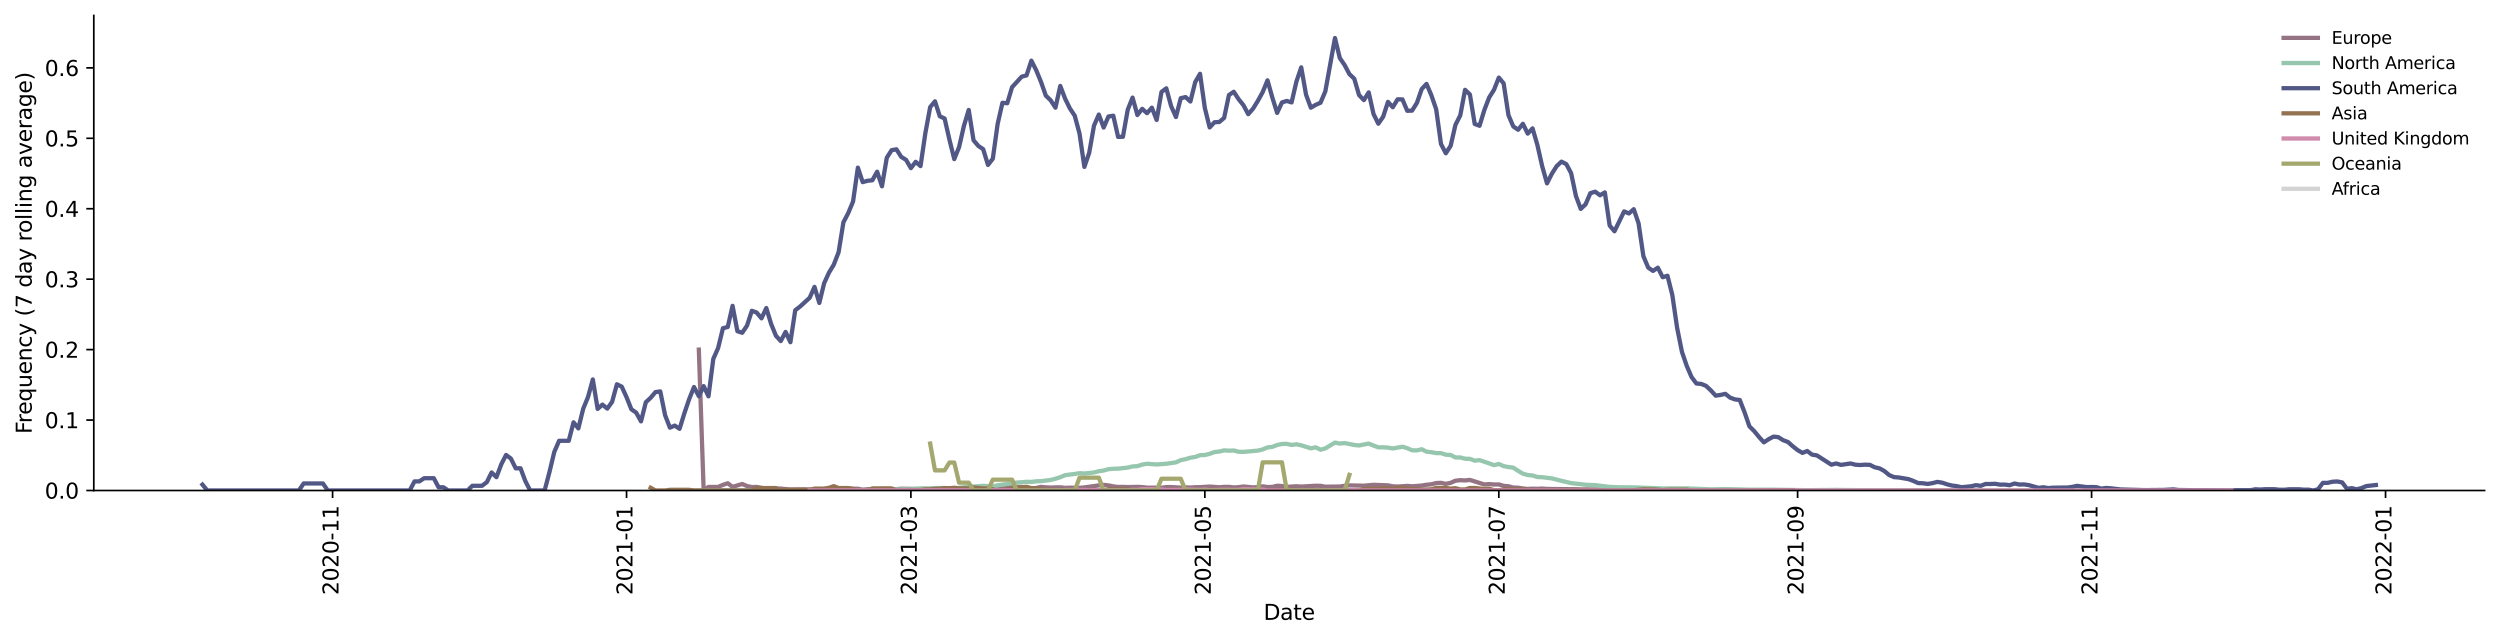<?xml version="1.0" encoding="utf-8" standalone="no"?>
<!DOCTYPE svg PUBLIC "-//W3C//DTD SVG 1.1//EN"
  "http://www.w3.org/Graphics/SVG/1.1/DTD/svg11.dtd">
<svg xmlns:xlink="http://www.w3.org/1999/xlink" width="1166.981pt" height="298.621pt" viewBox="0 0 1166.981 298.621" xmlns="http://www.w3.org/2000/svg" version="1.1">
 <defs>
  <style type="text/css">*{stroke-linejoin: round; stroke-linecap: butt}</style>
 </defs>
 <g id="figure_1">
  <g id="patch_1">
   <path d="M 0 298.621 
L 1166.981 298.621 
L 1166.981 0 
L 0 0 
z
" style="fill: #ffffff"/>
  </g>
  <g id="axes_1">
   <g id="patch_2">
    <path d="M 43.781 228.96 
L 1159.781 228.96 
L 1159.781 7.2 
L 43.781 7.2 
z
" style="fill: #ffffff"/>
   </g>
   <g id="matplotlib.axis_1">
    <g id="xtick_1">
     <g id="line2d_1">
      <defs>
       <path id="m4f63125d8c" d="M 0 0 
L 0 3.5 
" style="stroke: #000000; stroke-width: 0.8"/>
      </defs>
      <g>
       <use xlink:href="#m4f63125d8c" x="155.246" y="228.96" style="stroke: #000000; stroke-width: 0.8"/>
      </g>
     </g>
     <g id="text_1">
      <!-- 2020-11 -->
      <g transform="translate(158.006 277.743)rotate(-90)scale(0.1 -0.1)">
       <defs>
        <path id="DejaVuSans-32" d="M 1228 531 
L 3431 531 
L 3431 0 
L 469 0 
L 469 531 
Q 828 903 1448 1529 
Q 2069 2156 2228 2338 
Q 2531 2678 2651 2914 
Q 2772 3150 2772 3378 
Q 2772 3750 2511 3984 
Q 2250 4219 1831 4219 
Q 1534 4219 1204 4116 
Q 875 4013 500 3803 
L 500 4441 
Q 881 4594 1212 4672 
Q 1544 4750 1819 4750 
Q 2544 4750 2975 4387 
Q 3406 4025 3406 3419 
Q 3406 3131 3298 2873 
Q 3191 2616 2906 2266 
Q 2828 2175 2409 1742 
Q 1991 1309 1228 531 
z
" transform="scale(0.016)"/>
        <path id="DejaVuSans-30" d="M 2034 4250 
Q 1547 4250 1301 3770 
Q 1056 3291 1056 2328 
Q 1056 1369 1301 889 
Q 1547 409 2034 409 
Q 2525 409 2770 889 
Q 3016 1369 3016 2328 
Q 3016 3291 2770 3770 
Q 2525 4250 2034 4250 
z
M 2034 4750 
Q 2819 4750 3233 4129 
Q 3647 3509 3647 2328 
Q 3647 1150 3233 529 
Q 2819 -91 2034 -91 
Q 1250 -91 836 529 
Q 422 1150 422 2328 
Q 422 3509 836 4129 
Q 1250 4750 2034 4750 
z
" transform="scale(0.016)"/>
        <path id="DejaVuSans-2d" d="M 313 2009 
L 1997 2009 
L 1997 1497 
L 313 1497 
L 313 2009 
z
" transform="scale(0.016)"/>
        <path id="DejaVuSans-31" d="M 794 531 
L 1825 531 
L 1825 4091 
L 703 3866 
L 703 4441 
L 1819 4666 
L 2450 4666 
L 2450 531 
L 3481 531 
L 3481 0 
L 794 0 
L 794 531 
z
" transform="scale(0.016)"/>
       </defs>
       <use xlink:href="#DejaVuSans-32"/>
       <use xlink:href="#DejaVuSans-30" x="63.623"/>
       <use xlink:href="#DejaVuSans-32" x="127.246"/>
       <use xlink:href="#DejaVuSans-30" x="190.869"/>
       <use xlink:href="#DejaVuSans-2d" x="254.492"/>
       <use xlink:href="#DejaVuSans-31" x="290.576"/>
       <use xlink:href="#DejaVuSans-31" x="354.199"/>
      </g>
     </g>
    </g>
    <g id="xtick_2">
     <g id="line2d_2">
      <g>
       <use xlink:href="#m4f63125d8c" x="292.469" y="228.96" style="stroke: #000000; stroke-width: 0.8"/>
      </g>
     </g>
     <g id="text_2">
      <!-- 2021-01 -->
      <g transform="translate(295.228 277.743)rotate(-90)scale(0.1 -0.1)">
       <use xlink:href="#DejaVuSans-32"/>
       <use xlink:href="#DejaVuSans-30" x="63.623"/>
       <use xlink:href="#DejaVuSans-32" x="127.246"/>
       <use xlink:href="#DejaVuSans-31" x="190.869"/>
       <use xlink:href="#DejaVuSans-2d" x="254.492"/>
       <use xlink:href="#DejaVuSans-30" x="290.576"/>
       <use xlink:href="#DejaVuSans-31" x="354.199"/>
      </g>
     </g>
    </g>
    <g id="xtick_3">
     <g id="line2d_3">
      <g>
       <use xlink:href="#m4f63125d8c" x="425.192" y="228.96" style="stroke: #000000; stroke-width: 0.8"/>
      </g>
     </g>
     <g id="text_3">
      <!-- 2021-03 -->
      <g transform="translate(427.951 277.743)rotate(-90)scale(0.1 -0.1)">
       <defs>
        <path id="DejaVuSans-33" d="M 2597 2516 
Q 3050 2419 3304 2112 
Q 3559 1806 3559 1356 
Q 3559 666 3084 287 
Q 2609 -91 1734 -91 
Q 1441 -91 1130 -33 
Q 819 25 488 141 
L 488 750 
Q 750 597 1062 519 
Q 1375 441 1716 441 
Q 2309 441 2620 675 
Q 2931 909 2931 1356 
Q 2931 1769 2642 2001 
Q 2353 2234 1838 2234 
L 1294 2234 
L 1294 2753 
L 1863 2753 
Q 2328 2753 2575 2939 
Q 2822 3125 2822 3475 
Q 2822 3834 2567 4026 
Q 2313 4219 1838 4219 
Q 1578 4219 1281 4162 
Q 984 4106 628 3988 
L 628 4550 
Q 988 4650 1302 4700 
Q 1616 4750 1894 4750 
Q 2613 4750 3031 4423 
Q 3450 4097 3450 3541 
Q 3450 3153 3228 2886 
Q 3006 2619 2597 2516 
z
" transform="scale(0.016)"/>
       </defs>
       <use xlink:href="#DejaVuSans-32"/>
       <use xlink:href="#DejaVuSans-30" x="63.623"/>
       <use xlink:href="#DejaVuSans-32" x="127.246"/>
       <use xlink:href="#DejaVuSans-31" x="190.869"/>
       <use xlink:href="#DejaVuSans-2d" x="254.492"/>
       <use xlink:href="#DejaVuSans-30" x="290.576"/>
       <use xlink:href="#DejaVuSans-33" x="354.199"/>
      </g>
     </g>
    </g>
    <g id="xtick_4">
     <g id="line2d_4">
      <g>
       <use xlink:href="#m4f63125d8c" x="562.414" y="228.96" style="stroke: #000000; stroke-width: 0.8"/>
      </g>
     </g>
     <g id="text_4">
      <!-- 2021-05 -->
      <g transform="translate(565.174 277.743)rotate(-90)scale(0.1 -0.1)">
       <defs>
        <path id="DejaVuSans-35" d="M 691 4666 
L 3169 4666 
L 3169 4134 
L 1269 4134 
L 1269 2991 
Q 1406 3038 1543 3061 
Q 1681 3084 1819 3084 
Q 2600 3084 3056 2656 
Q 3513 2228 3513 1497 
Q 3513 744 3044 326 
Q 2575 -91 1722 -91 
Q 1428 -91 1123 -41 
Q 819 9 494 109 
L 494 744 
Q 775 591 1075 516 
Q 1375 441 1709 441 
Q 2250 441 2565 725 
Q 2881 1009 2881 1497 
Q 2881 1984 2565 2268 
Q 2250 2553 1709 2553 
Q 1456 2553 1204 2497 
Q 953 2441 691 2322 
L 691 4666 
z
" transform="scale(0.016)"/>
       </defs>
       <use xlink:href="#DejaVuSans-32"/>
       <use xlink:href="#DejaVuSans-30" x="63.623"/>
       <use xlink:href="#DejaVuSans-32" x="127.246"/>
       <use xlink:href="#DejaVuSans-31" x="190.869"/>
       <use xlink:href="#DejaVuSans-2d" x="254.492"/>
       <use xlink:href="#DejaVuSans-30" x="290.576"/>
       <use xlink:href="#DejaVuSans-35" x="354.199"/>
      </g>
     </g>
    </g>
    <g id="xtick_5">
     <g id="line2d_5">
      <g>
       <use xlink:href="#m4f63125d8c" x="699.637" y="228.96" style="stroke: #000000; stroke-width: 0.8"/>
      </g>
     </g>
     <g id="text_5">
      <!-- 2021-07 -->
      <g transform="translate(702.396 277.743)rotate(-90)scale(0.1 -0.1)">
       <defs>
        <path id="DejaVuSans-37" d="M 525 4666 
L 3525 4666 
L 3525 4397 
L 1831 0 
L 1172 0 
L 2766 4134 
L 525 4134 
L 525 4666 
z
" transform="scale(0.016)"/>
       </defs>
       <use xlink:href="#DejaVuSans-32"/>
       <use xlink:href="#DejaVuSans-30" x="63.623"/>
       <use xlink:href="#DejaVuSans-32" x="127.246"/>
       <use xlink:href="#DejaVuSans-31" x="190.869"/>
       <use xlink:href="#DejaVuSans-2d" x="254.492"/>
       <use xlink:href="#DejaVuSans-30" x="290.576"/>
       <use xlink:href="#DejaVuSans-37" x="354.199"/>
      </g>
     </g>
    </g>
    <g id="xtick_6">
     <g id="line2d_6">
      <g>
       <use xlink:href="#m4f63125d8c" x="839.108" y="228.96" style="stroke: #000000; stroke-width: 0.8"/>
      </g>
     </g>
     <g id="text_6">
      <!-- 2021-09 -->
      <g transform="translate(841.868 277.743)rotate(-90)scale(0.1 -0.1)">
       <defs>
        <path id="DejaVuSans-39" d="M 703 97 
L 703 672 
Q 941 559 1184 500 
Q 1428 441 1663 441 
Q 2288 441 2617 861 
Q 2947 1281 2994 2138 
Q 2813 1869 2534 1725 
Q 2256 1581 1919 1581 
Q 1219 1581 811 2004 
Q 403 2428 403 3163 
Q 403 3881 828 4315 
Q 1253 4750 1959 4750 
Q 2769 4750 3195 4129 
Q 3622 3509 3622 2328 
Q 3622 1225 3098 567 
Q 2575 -91 1691 -91 
Q 1453 -91 1209 -44 
Q 966 3 703 97 
z
M 1959 2075 
Q 2384 2075 2632 2365 
Q 2881 2656 2881 3163 
Q 2881 3666 2632 3958 
Q 2384 4250 1959 4250 
Q 1534 4250 1286 3958 
Q 1038 3666 1038 3163 
Q 1038 2656 1286 2365 
Q 1534 2075 1959 2075 
z
" transform="scale(0.016)"/>
       </defs>
       <use xlink:href="#DejaVuSans-32"/>
       <use xlink:href="#DejaVuSans-30" x="63.623"/>
       <use xlink:href="#DejaVuSans-32" x="127.246"/>
       <use xlink:href="#DejaVuSans-31" x="190.869"/>
       <use xlink:href="#DejaVuSans-2d" x="254.492"/>
       <use xlink:href="#DejaVuSans-30" x="290.576"/>
       <use xlink:href="#DejaVuSans-39" x="354.199"/>
      </g>
     </g>
    </g>
    <g id="xtick_7">
     <g id="line2d_7">
      <g>
       <use xlink:href="#m4f63125d8c" x="976.331" y="228.96" style="stroke: #000000; stroke-width: 0.8"/>
      </g>
     </g>
     <g id="text_7">
      <!-- 2021-11 -->
      <g transform="translate(979.09 277.743)rotate(-90)scale(0.1 -0.1)">
       <use xlink:href="#DejaVuSans-32"/>
       <use xlink:href="#DejaVuSans-30" x="63.623"/>
       <use xlink:href="#DejaVuSans-32" x="127.246"/>
       <use xlink:href="#DejaVuSans-31" x="190.869"/>
       <use xlink:href="#DejaVuSans-2d" x="254.492"/>
       <use xlink:href="#DejaVuSans-31" x="290.576"/>
       <use xlink:href="#DejaVuSans-31" x="354.199"/>
      </g>
     </g>
    </g>
    <g id="xtick_8">
     <g id="line2d_8">
      <g>
       <use xlink:href="#m4f63125d8c" x="1113.553" y="228.96" style="stroke: #000000; stroke-width: 0.8"/>
      </g>
     </g>
     <g id="text_8">
      <!-- 2022-01 -->
      <g transform="translate(1116.312 277.743)rotate(-90)scale(0.1 -0.1)">
       <use xlink:href="#DejaVuSans-32"/>
       <use xlink:href="#DejaVuSans-30" x="63.623"/>
       <use xlink:href="#DejaVuSans-32" x="127.246"/>
       <use xlink:href="#DejaVuSans-32" x="190.869"/>
       <use xlink:href="#DejaVuSans-2d" x="254.492"/>
       <use xlink:href="#DejaVuSans-30" x="290.576"/>
       <use xlink:href="#DejaVuSans-31" x="354.199"/>
      </g>
     </g>
    </g>
    <g id="text_9">
     <!-- Date -->
     <g transform="translate(589.83 289.341)scale(0.1 -0.1)">
      <defs>
       <path id="DejaVuSans-44" d="M 1259 4147 
L 1259 519 
L 2022 519 
Q 2988 519 3436 956 
Q 3884 1394 3884 2338 
Q 3884 3275 3436 3711 
Q 2988 4147 2022 4147 
L 1259 4147 
z
M 628 4666 
L 1925 4666 
Q 3281 4666 3915 4102 
Q 4550 3538 4550 2338 
Q 4550 1131 3912 565 
Q 3275 0 1925 0 
L 628 0 
L 628 4666 
z
" transform="scale(0.016)"/>
       <path id="DejaVuSans-61" d="M 2194 1759 
Q 1497 1759 1228 1600 
Q 959 1441 959 1056 
Q 959 750 1161 570 
Q 1363 391 1709 391 
Q 2188 391 2477 730 
Q 2766 1069 2766 1631 
L 2766 1759 
L 2194 1759 
z
M 3341 1997 
L 3341 0 
L 2766 0 
L 2766 531 
Q 2569 213 2275 61 
Q 1981 -91 1556 -91 
Q 1019 -91 701 211 
Q 384 513 384 1019 
Q 384 1609 779 1909 
Q 1175 2209 1959 2209 
L 2766 2209 
L 2766 2266 
Q 2766 2663 2505 2880 
Q 2244 3097 1772 3097 
Q 1472 3097 1187 3025 
Q 903 2953 641 2809 
L 641 3341 
Q 956 3463 1253 3523 
Q 1550 3584 1831 3584 
Q 2591 3584 2966 3190 
Q 3341 2797 3341 1997 
z
" transform="scale(0.016)"/>
       <path id="DejaVuSans-74" d="M 1172 4494 
L 1172 3500 
L 2356 3500 
L 2356 3053 
L 1172 3053 
L 1172 1153 
Q 1172 725 1289 603 
Q 1406 481 1766 481 
L 2356 481 
L 2356 0 
L 1766 0 
Q 1100 0 847 248 
Q 594 497 594 1153 
L 594 3053 
L 172 3053 
L 172 3500 
L 594 3500 
L 594 4494 
L 1172 4494 
z
" transform="scale(0.016)"/>
       <path id="DejaVuSans-65" d="M 3597 1894 
L 3597 1613 
L 953 1613 
Q 991 1019 1311 708 
Q 1631 397 2203 397 
Q 2534 397 2845 478 
Q 3156 559 3463 722 
L 3463 178 
Q 3153 47 2828 -22 
Q 2503 -91 2169 -91 
Q 1331 -91 842 396 
Q 353 884 353 1716 
Q 353 2575 817 3079 
Q 1281 3584 2069 3584 
Q 2775 3584 3186 3129 
Q 3597 2675 3597 1894 
z
M 3022 2063 
Q 3016 2534 2758 2815 
Q 2500 3097 2075 3097 
Q 1594 3097 1305 2825 
Q 1016 2553 972 2059 
L 3022 2063 
z
" transform="scale(0.016)"/>
      </defs>
      <use xlink:href="#DejaVuSans-44"/>
      <use xlink:href="#DejaVuSans-61" x="77.002"/>
      <use xlink:href="#DejaVuSans-74" x="138.281"/>
      <use xlink:href="#DejaVuSans-65" x="177.49"/>
     </g>
    </g>
   </g>
   <g id="matplotlib.axis_2">
    <g id="ytick_1">
     <g id="line2d_9">
      <defs>
       <path id="md64bfadf62" d="M 0 0 
L -3.5 0 
" style="stroke: #000000; stroke-width: 0.8"/>
      </defs>
      <g>
       <use xlink:href="#md64bfadf62" x="43.781" y="228.96" style="stroke: #000000; stroke-width: 0.8"/>
      </g>
     </g>
     <g id="text_10">
      <!-- 0.0 -->
      <g transform="translate(20.878 232.759)scale(0.1 -0.1)">
       <defs>
        <path id="DejaVuSans-2e" d="M 684 794 
L 1344 794 
L 1344 0 
L 684 0 
L 684 794 
z
" transform="scale(0.016)"/>
       </defs>
       <use xlink:href="#DejaVuSans-30"/>
       <use xlink:href="#DejaVuSans-2e" x="63.623"/>
       <use xlink:href="#DejaVuSans-30" x="95.41"/>
      </g>
     </g>
    </g>
    <g id="ytick_2">
     <g id="line2d_10">
      <g>
       <use xlink:href="#md64bfadf62" x="43.781" y="196.079" style="stroke: #000000; stroke-width: 0.8"/>
      </g>
     </g>
     <g id="text_11">
      <!-- 0.1 -->
      <g transform="translate(20.878 199.878)scale(0.1 -0.1)">
       <use xlink:href="#DejaVuSans-30"/>
       <use xlink:href="#DejaVuSans-2e" x="63.623"/>
       <use xlink:href="#DejaVuSans-31" x="95.41"/>
      </g>
     </g>
    </g>
    <g id="ytick_3">
     <g id="line2d_11">
      <g>
       <use xlink:href="#md64bfadf62" x="43.781" y="163.198" style="stroke: #000000; stroke-width: 0.8"/>
      </g>
     </g>
     <g id="text_12">
      <!-- 0.2 -->
      <g transform="translate(20.878 166.997)scale(0.1 -0.1)">
       <use xlink:href="#DejaVuSans-30"/>
       <use xlink:href="#DejaVuSans-2e" x="63.623"/>
       <use xlink:href="#DejaVuSans-32" x="95.41"/>
      </g>
     </g>
    </g>
    <g id="ytick_4">
     <g id="line2d_12">
      <g>
       <use xlink:href="#md64bfadf62" x="43.781" y="130.317" style="stroke: #000000; stroke-width: 0.8"/>
      </g>
     </g>
     <g id="text_13">
      <!-- 0.3 -->
      <g transform="translate(20.878 134.116)scale(0.1 -0.1)">
       <use xlink:href="#DejaVuSans-30"/>
       <use xlink:href="#DejaVuSans-2e" x="63.623"/>
       <use xlink:href="#DejaVuSans-33" x="95.41"/>
      </g>
     </g>
    </g>
    <g id="ytick_5">
     <g id="line2d_13">
      <g>
       <use xlink:href="#md64bfadf62" x="43.781" y="97.436" style="stroke: #000000; stroke-width: 0.8"/>
      </g>
     </g>
     <g id="text_14">
      <!-- 0.4 -->
      <g transform="translate(20.878 101.235)scale(0.1 -0.1)">
       <defs>
        <path id="DejaVuSans-34" d="M 2419 4116 
L 825 1625 
L 2419 1625 
L 2419 4116 
z
M 2253 4666 
L 3047 4666 
L 3047 1625 
L 3713 1625 
L 3713 1100 
L 3047 1100 
L 3047 0 
L 2419 0 
L 2419 1100 
L 313 1100 
L 313 1709 
L 2253 4666 
z
" transform="scale(0.016)"/>
       </defs>
       <use xlink:href="#DejaVuSans-30"/>
       <use xlink:href="#DejaVuSans-2e" x="63.623"/>
       <use xlink:href="#DejaVuSans-34" x="95.41"/>
      </g>
     </g>
    </g>
    <g id="ytick_6">
     <g id="line2d_14">
      <g>
       <use xlink:href="#md64bfadf62" x="43.781" y="64.555" style="stroke: #000000; stroke-width: 0.8"/>
      </g>
     </g>
     <g id="text_15">
      <!-- 0.5 -->
      <g transform="translate(20.878 68.354)scale(0.1 -0.1)">
       <use xlink:href="#DejaVuSans-30"/>
       <use xlink:href="#DejaVuSans-2e" x="63.623"/>
       <use xlink:href="#DejaVuSans-35" x="95.41"/>
      </g>
     </g>
    </g>
    <g id="ytick_7">
     <g id="line2d_15">
      <g>
       <use xlink:href="#md64bfadf62" x="43.781" y="31.674" style="stroke: #000000; stroke-width: 0.8"/>
      </g>
     </g>
     <g id="text_16">
      <!-- 0.6 -->
      <g transform="translate(20.878 35.473)scale(0.1 -0.1)">
       <defs>
        <path id="DejaVuSans-36" d="M 2113 2584 
Q 1688 2584 1439 2293 
Q 1191 2003 1191 1497 
Q 1191 994 1439 701 
Q 1688 409 2113 409 
Q 2538 409 2786 701 
Q 3034 994 3034 1497 
Q 3034 2003 2786 2293 
Q 2538 2584 2113 2584 
z
M 3366 4563 
L 3366 3988 
Q 3128 4100 2886 4159 
Q 2644 4219 2406 4219 
Q 1781 4219 1451 3797 
Q 1122 3375 1075 2522 
Q 1259 2794 1537 2939 
Q 1816 3084 2150 3084 
Q 2853 3084 3261 2657 
Q 3669 2231 3669 1497 
Q 3669 778 3244 343 
Q 2819 -91 2113 -91 
Q 1303 -91 875 529 
Q 447 1150 447 2328 
Q 447 3434 972 4092 
Q 1497 4750 2381 4750 
Q 2619 4750 2861 4703 
Q 3103 4656 3366 4563 
z
" transform="scale(0.016)"/>
       </defs>
       <use xlink:href="#DejaVuSans-30"/>
       <use xlink:href="#DejaVuSans-2e" x="63.623"/>
       <use xlink:href="#DejaVuSans-36" x="95.41"/>
      </g>
     </g>
    </g>
    <g id="text_17">
     <!-- Frequency (7 day rolling average) -->
     <g transform="translate(14.798 202.529)rotate(-90)scale(0.1 -0.1)">
      <defs>
       <path id="DejaVuSans-46" d="M 628 4666 
L 3309 4666 
L 3309 4134 
L 1259 4134 
L 1259 2759 
L 3109 2759 
L 3109 2228 
L 1259 2228 
L 1259 0 
L 628 0 
L 628 4666 
z
" transform="scale(0.016)"/>
       <path id="DejaVuSans-72" d="M 2631 2963 
Q 2534 3019 2420 3045 
Q 2306 3072 2169 3072 
Q 1681 3072 1420 2755 
Q 1159 2438 1159 1844 
L 1159 0 
L 581 0 
L 581 3500 
L 1159 3500 
L 1159 2956 
Q 1341 3275 1631 3429 
Q 1922 3584 2338 3584 
Q 2397 3584 2469 3576 
Q 2541 3569 2628 3553 
L 2631 2963 
z
" transform="scale(0.016)"/>
       <path id="DejaVuSans-71" d="M 947 1747 
Q 947 1113 1208 752 
Q 1469 391 1925 391 
Q 2381 391 2643 752 
Q 2906 1113 2906 1747 
Q 2906 2381 2643 2742 
Q 2381 3103 1925 3103 
Q 1469 3103 1208 2742 
Q 947 2381 947 1747 
z
M 2906 525 
Q 2725 213 2448 61 
Q 2172 -91 1784 -91 
Q 1150 -91 751 415 
Q 353 922 353 1747 
Q 353 2572 751 3078 
Q 1150 3584 1784 3584 
Q 2172 3584 2448 3432 
Q 2725 3281 2906 2969 
L 2906 3500 
L 3481 3500 
L 3481 -1331 
L 2906 -1331 
L 2906 525 
z
" transform="scale(0.016)"/>
       <path id="DejaVuSans-75" d="M 544 1381 
L 544 3500 
L 1119 3500 
L 1119 1403 
Q 1119 906 1312 657 
Q 1506 409 1894 409 
Q 2359 409 2629 706 
Q 2900 1003 2900 1516 
L 2900 3500 
L 3475 3500 
L 3475 0 
L 2900 0 
L 2900 538 
Q 2691 219 2414 64 
Q 2138 -91 1772 -91 
Q 1169 -91 856 284 
Q 544 659 544 1381 
z
M 1991 3584 
L 1991 3584 
z
" transform="scale(0.016)"/>
       <path id="DejaVuSans-6e" d="M 3513 2113 
L 3513 0 
L 2938 0 
L 2938 2094 
Q 2938 2591 2744 2837 
Q 2550 3084 2163 3084 
Q 1697 3084 1428 2787 
Q 1159 2491 1159 1978 
L 1159 0 
L 581 0 
L 581 3500 
L 1159 3500 
L 1159 2956 
Q 1366 3272 1645 3428 
Q 1925 3584 2291 3584 
Q 2894 3584 3203 3211 
Q 3513 2838 3513 2113 
z
" transform="scale(0.016)"/>
       <path id="DejaVuSans-63" d="M 3122 3366 
L 3122 2828 
Q 2878 2963 2633 3030 
Q 2388 3097 2138 3097 
Q 1578 3097 1268 2742 
Q 959 2388 959 1747 
Q 959 1106 1268 751 
Q 1578 397 2138 397 
Q 2388 397 2633 464 
Q 2878 531 3122 666 
L 3122 134 
Q 2881 22 2623 -34 
Q 2366 -91 2075 -91 
Q 1284 -91 818 406 
Q 353 903 353 1747 
Q 353 2603 823 3093 
Q 1294 3584 2113 3584 
Q 2378 3584 2631 3529 
Q 2884 3475 3122 3366 
z
" transform="scale(0.016)"/>
       <path id="DejaVuSans-79" d="M 2059 -325 
Q 1816 -950 1584 -1140 
Q 1353 -1331 966 -1331 
L 506 -1331 
L 506 -850 
L 844 -850 
Q 1081 -850 1212 -737 
Q 1344 -625 1503 -206 
L 1606 56 
L 191 3500 
L 800 3500 
L 1894 763 
L 2988 3500 
L 3597 3500 
L 2059 -325 
z
" transform="scale(0.016)"/>
       <path id="DejaVuSans-20" transform="scale(0.016)"/>
       <path id="DejaVuSans-28" d="M 1984 4856 
Q 1566 4138 1362 3434 
Q 1159 2731 1159 2009 
Q 1159 1288 1364 580 
Q 1569 -128 1984 -844 
L 1484 -844 
Q 1016 -109 783 600 
Q 550 1309 550 2009 
Q 550 2706 781 3412 
Q 1013 4119 1484 4856 
L 1984 4856 
z
" transform="scale(0.016)"/>
       <path id="DejaVuSans-64" d="M 2906 2969 
L 2906 4863 
L 3481 4863 
L 3481 0 
L 2906 0 
L 2906 525 
Q 2725 213 2448 61 
Q 2172 -91 1784 -91 
Q 1150 -91 751 415 
Q 353 922 353 1747 
Q 353 2572 751 3078 
Q 1150 3584 1784 3584 
Q 2172 3584 2448 3432 
Q 2725 3281 2906 2969 
z
M 947 1747 
Q 947 1113 1208 752 
Q 1469 391 1925 391 
Q 2381 391 2643 752 
Q 2906 1113 2906 1747 
Q 2906 2381 2643 2742 
Q 2381 3103 1925 3103 
Q 1469 3103 1208 2742 
Q 947 2381 947 1747 
z
" transform="scale(0.016)"/>
       <path id="DejaVuSans-6f" d="M 1959 3097 
Q 1497 3097 1228 2736 
Q 959 2375 959 1747 
Q 959 1119 1226 758 
Q 1494 397 1959 397 
Q 2419 397 2687 759 
Q 2956 1122 2956 1747 
Q 2956 2369 2687 2733 
Q 2419 3097 1959 3097 
z
M 1959 3584 
Q 2709 3584 3137 3096 
Q 3566 2609 3566 1747 
Q 3566 888 3137 398 
Q 2709 -91 1959 -91 
Q 1206 -91 779 398 
Q 353 888 353 1747 
Q 353 2609 779 3096 
Q 1206 3584 1959 3584 
z
" transform="scale(0.016)"/>
       <path id="DejaVuSans-6c" d="M 603 4863 
L 1178 4863 
L 1178 0 
L 603 0 
L 603 4863 
z
" transform="scale(0.016)"/>
       <path id="DejaVuSans-69" d="M 603 3500 
L 1178 3500 
L 1178 0 
L 603 0 
L 603 3500 
z
M 603 4863 
L 1178 4863 
L 1178 4134 
L 603 4134 
L 603 4863 
z
" transform="scale(0.016)"/>
       <path id="DejaVuSans-67" d="M 2906 1791 
Q 2906 2416 2648 2759 
Q 2391 3103 1925 3103 
Q 1463 3103 1205 2759 
Q 947 2416 947 1791 
Q 947 1169 1205 825 
Q 1463 481 1925 481 
Q 2391 481 2648 825 
Q 2906 1169 2906 1791 
z
M 3481 434 
Q 3481 -459 3084 -895 
Q 2688 -1331 1869 -1331 
Q 1566 -1331 1297 -1286 
Q 1028 -1241 775 -1147 
L 775 -588 
Q 1028 -725 1275 -790 
Q 1522 -856 1778 -856 
Q 2344 -856 2625 -561 
Q 2906 -266 2906 331 
L 2906 616 
Q 2728 306 2450 153 
Q 2172 0 1784 0 
Q 1141 0 747 490 
Q 353 981 353 1791 
Q 353 2603 747 3093 
Q 1141 3584 1784 3584 
Q 2172 3584 2450 3431 
Q 2728 3278 2906 2969 
L 2906 3500 
L 3481 3500 
L 3481 434 
z
" transform="scale(0.016)"/>
       <path id="DejaVuSans-76" d="M 191 3500 
L 800 3500 
L 1894 563 
L 2988 3500 
L 3597 3500 
L 2284 0 
L 1503 0 
L 191 3500 
z
" transform="scale(0.016)"/>
       <path id="DejaVuSans-29" d="M 513 4856 
L 1013 4856 
Q 1481 4119 1714 3412 
Q 1947 2706 1947 2009 
Q 1947 1309 1714 600 
Q 1481 -109 1013 -844 
L 513 -844 
Q 928 -128 1133 580 
Q 1338 1288 1338 2009 
Q 1338 2731 1133 3434 
Q 928 4138 513 4856 
z
" transform="scale(0.016)"/>
      </defs>
      <use xlink:href="#DejaVuSans-46"/>
      <use xlink:href="#DejaVuSans-72" x="50.27"/>
      <use xlink:href="#DejaVuSans-65" x="89.133"/>
      <use xlink:href="#DejaVuSans-71" x="150.656"/>
      <use xlink:href="#DejaVuSans-75" x="214.133"/>
      <use xlink:href="#DejaVuSans-65" x="277.512"/>
      <use xlink:href="#DejaVuSans-6e" x="339.035"/>
      <use xlink:href="#DejaVuSans-63" x="402.414"/>
      <use xlink:href="#DejaVuSans-79" x="457.395"/>
      <use xlink:href="#DejaVuSans-20" x="516.574"/>
      <use xlink:href="#DejaVuSans-28" x="548.361"/>
      <use xlink:href="#DejaVuSans-37" x="587.375"/>
      <use xlink:href="#DejaVuSans-20" x="650.998"/>
      <use xlink:href="#DejaVuSans-64" x="682.785"/>
      <use xlink:href="#DejaVuSans-61" x="746.262"/>
      <use xlink:href="#DejaVuSans-79" x="807.541"/>
      <use xlink:href="#DejaVuSans-20" x="866.721"/>
      <use xlink:href="#DejaVuSans-72" x="898.508"/>
      <use xlink:href="#DejaVuSans-6f" x="937.371"/>
      <use xlink:href="#DejaVuSans-6c" x="998.553"/>
      <use xlink:href="#DejaVuSans-6c" x="1026.336"/>
      <use xlink:href="#DejaVuSans-69" x="1054.119"/>
      <use xlink:href="#DejaVuSans-6e" x="1081.902"/>
      <use xlink:href="#DejaVuSans-67" x="1145.281"/>
      <use xlink:href="#DejaVuSans-20" x="1208.758"/>
      <use xlink:href="#DejaVuSans-61" x="1240.545"/>
      <use xlink:href="#DejaVuSans-76" x="1301.824"/>
      <use xlink:href="#DejaVuSans-65" x="1361.004"/>
      <use xlink:href="#DejaVuSans-72" x="1422.527"/>
      <use xlink:href="#DejaVuSans-61" x="1463.641"/>
      <use xlink:href="#DejaVuSans-67" x="1524.92"/>
      <use xlink:href="#DejaVuSans-65" x="1588.396"/>
      <use xlink:href="#DejaVuSans-29" x="1649.92"/>
     </g>
    </g>
   </g>
   <g id="line2d_16">
    <path d="M 326.212 163.198 
L 328.461 228.96 
L 330.711 227.288 
L 335.21 227.288 
L 337.46 226.342 
L 339.709 225.586 
L 341.959 227.258 
L 346.458 225.932 
L 348.707 226.878 
L 350.957 227.362 
L 353.206 227.295 
L 355.456 227.72 
L 357.705 228.009 
L 359.955 227.876 
L 362.205 228.092 
L 364.454 228.061 
L 368.953 228.54 
L 380.201 228.392 
L 384.7 228.506 
L 386.95 228.403 
L 389.199 228.547 
L 391.449 228.108 
L 395.948 228.202 
L 400.447 228.119 
L 402.696 228.579 
L 404.946 228.358 
L 413.944 228.219 
L 418.443 228.347 
L 420.693 228.145 
L 429.691 228.243 
L 434.19 228.259 
L 436.44 227.831 
L 440.939 227.82 
L 443.188 227.965 
L 445.438 227.955 
L 447.687 228.296 
L 449.937 228.29 
L 454.436 227.987 
L 461.185 227.932 
L 463.434 228.131 
L 465.684 228.013 
L 467.933 227.534 
L 472.432 227.343 
L 476.931 227.304 
L 481.431 227.949 
L 483.68 227.774 
L 485.93 227.277 
L 488.179 227.49 
L 490.429 227.584 
L 494.928 227.471 
L 497.177 227.746 
L 499.427 227.644 
L 503.926 227.72 
L 506.176 227.525 
L 512.924 226.585 
L 515.174 226.342 
L 517.423 226.59 
L 519.673 227.042 
L 521.922 227.319 
L 524.172 227.276 
L 526.421 227.365 
L 530.921 227.264 
L 533.17 227.374 
L 535.42 227.63 
L 542.168 227.674 
L 544.418 227.378 
L 546.667 227.366 
L 551.166 227.614 
L 553.416 227.494 
L 555.666 227.605 
L 557.915 227.441 
L 560.165 227.404 
L 564.664 227.13 
L 569.163 227.453 
L 571.412 227.274 
L 573.662 227.257 
L 575.911 227.529 
L 578.161 227.416 
L 580.411 227.082 
L 584.91 227.539 
L 587.159 227.385 
L 589.409 227.017 
L 591.658 227.326 
L 593.908 227.305 
L 596.157 226.752 
L 598.407 226.881 
L 600.656 227.262 
L 605.156 226.985 
L 607.405 227.144 
L 614.154 226.744 
L 616.403 226.786 
L 618.653 227.183 
L 625.401 227.107 
L 627.651 226.774 
L 629.901 226.571 
L 636.649 226.716 
L 641.148 226.312 
L 647.897 226.561 
L 650.146 227.005 
L 652.396 227.127 
L 656.895 226.81 
L 659.145 226.998 
L 663.644 226.667 
L 665.893 226.276 
L 668.143 226.075 
L 670.392 225.491 
L 672.642 225.38 
L 674.892 225.869 
L 677.141 225.399 
L 679.391 224.398 
L 681.64 224.149 
L 683.89 224.265 
L 686.139 224.023 
L 692.888 226.147 
L 695.137 225.979 
L 697.387 226.165 
L 699.637 226.124 
L 701.886 226.791 
L 704.136 226.979 
L 706.385 227.593 
L 708.635 227.658 
L 710.884 228.034 
L 713.134 228.231 
L 715.383 228.119 
L 717.633 228.183 
L 719.882 228.057 
L 722.132 228.237 
L 735.629 228.383 
L 737.879 228.522 
L 746.877 228.432 
L 753.626 228.669 
L 755.875 228.576 
L 760.374 228.56 
L 764.873 228.508 
L 767.123 228.535 
L 769.372 228.443 
L 773.872 228.57 
L 778.371 228.712 
L 780.62 228.847 
L 785.119 228.863 
L 796.367 228.91 
L 818.862 228.919 
L 834.609 228.915 
L 857.105 228.932 
L 870.602 228.95 
L 913.343 228.946 
L 913.343 228.946 
" clip-path="url(#p51a18d4ff9)" style="fill: none; stroke: #947383; stroke-width: 2; stroke-linecap: square"/>
   </g>
   <g id="line2d_17">
    <path d="M 319.463 228.876 
L 326.212 228.96 
L 330.711 228.866 
L 337.46 228.807 
L 341.959 228.901 
L 350.957 228.936 
L 359.955 228.911 
L 368.953 228.937 
L 384.7 228.774 
L 391.449 228.862 
L 395.948 228.824 
L 411.695 228.732 
L 416.194 228.48 
L 425.192 228.4 
L 429.691 228.008 
L 436.44 227.958 
L 440.939 228.135 
L 443.188 227.997 
L 445.438 228.014 
L 449.937 227.437 
L 452.186 227.033 
L 454.436 227.117 
L 458.935 226.776 
L 463.434 227.086 
L 465.684 226.534 
L 472.432 225.61 
L 474.682 225.261 
L 479.181 224.907 
L 481.431 224.958 
L 483.68 224.674 
L 485.93 224.599 
L 490.429 224.049 
L 492.678 223.479 
L 494.928 222.76 
L 497.177 221.809 
L 501.676 221.236 
L 503.926 220.881 
L 506.176 221.034 
L 510.675 220.548 
L 512.924 219.974 
L 515.174 219.634 
L 517.423 219.005 
L 519.673 218.807 
L 521.922 218.771 
L 526.421 218.254 
L 528.671 217.732 
L 530.921 217.583 
L 533.17 216.864 
L 535.42 216.485 
L 539.919 216.805 
L 544.418 216.468 
L 548.917 215.823 
L 551.166 214.796 
L 553.416 214.331 
L 555.666 213.652 
L 557.915 213.303 
L 560.165 212.482 
L 562.414 212.392 
L 564.664 211.844 
L 566.913 211.014 
L 569.163 210.767 
L 571.412 210.225 
L 573.662 210.379 
L 575.911 210.282 
L 578.161 210.887 
L 580.411 210.94 
L 587.159 210.351 
L 589.409 209.803 
L 591.658 208.858 
L 593.908 208.585 
L 596.157 207.732 
L 598.407 207.247 
L 600.656 207.188 
L 602.906 207.721 
L 605.156 207.393 
L 607.405 207.863 
L 611.904 209.285 
L 614.154 208.802 
L 616.403 209.923 
L 618.653 209.301 
L 623.152 206.595 
L 625.401 207.042 
L 627.651 206.825 
L 632.15 207.71 
L 634.4 207.944 
L 638.899 207.047 
L 641.148 207.996 
L 643.398 208.811 
L 645.647 208.797 
L 647.897 208.944 
L 650.146 209.344 
L 654.646 208.528 
L 656.895 209.203 
L 659.145 210.194 
L 661.394 210.252 
L 663.644 209.696 
L 665.893 210.853 
L 668.143 211.091 
L 670.392 211.497 
L 672.642 211.526 
L 674.892 212.257 
L 677.141 212.379 
L 679.391 213.547 
L 681.64 213.536 
L 683.89 214.129 
L 686.139 214.185 
L 688.389 215.033 
L 690.638 214.778 
L 695.137 216.305 
L 697.387 217.139 
L 699.637 216.577 
L 701.886 217.586 
L 704.136 218.021 
L 706.385 218.289 
L 708.635 219.781 
L 710.884 221.124 
L 713.134 221.743 
L 715.383 221.96 
L 717.633 222.659 
L 719.882 222.758 
L 724.382 223.308 
L 728.881 224.448 
L 733.38 225.512 
L 740.128 226.271 
L 744.627 226.461 
L 751.376 227.29 
L 755.875 227.458 
L 760.374 227.477 
L 764.873 227.564 
L 776.121 228.013 
L 787.369 227.968 
L 798.617 228.43 
L 805.365 228.302 
L 816.613 228.574 
L 827.861 228.584 
L 843.607 228.806 
L 857.105 228.677 
L 872.852 228.847 
L 881.85 228.861 
L 890.848 228.939 
L 1061.814 228.953 
L 1061.814 228.953 
" clip-path="url(#p51a18d4ff9)" style="fill: none; stroke: #96c6ad; stroke-width: 2; stroke-linecap: square"/>
   </g>
   <g id="line2d_18">
    <path d="M 94.509 226.22 
L 96.758 228.96 
L 139.499 228.96 
L 141.749 225.672 
L 150.747 225.672 
L 152.997 228.96 
L 191.239 228.96 
L 193.489 224.717 
L 195.738 224.717 
L 197.988 223.223 
L 202.487 223.223 
L 204.736 227.465 
L 206.986 227.465 
L 209.235 228.96 
L 218.234 228.96 
L 220.483 226.768 
L 224.982 226.768 
L 227.232 225.082 
L 229.481 220.546 
L 231.731 222.738 
L 233.98 216.76 
L 236.23 212.376 
L 238.479 214.062 
L 240.729 218.598 
L 242.979 218.598 
L 245.228 224.576 
L 247.478 228.96 
L 254.226 228.96 
L 256.476 220.382 
L 258.725 210.988 
L 260.975 205.769 
L 265.474 205.769 
L 267.724 197.147 
L 269.973 199.965 
L 272.223 190.836 
L 274.472 185.356 
L 276.722 177.136 
L 278.971 190.874 
L 281.221 188.873 
L 283.47 190.726 
L 285.72 187.594 
L 287.97 179.374 
L 290.219 180.487 
L 292.469 185.411 
L 294.718 191.056 
L 296.968 192.621 
L 299.217 196.691 
L 301.467 187.747 
L 303.716 185.682 
L 305.966 183.024 
L 308.215 182.709 
L 310.465 193.815 
L 312.715 199.628 
L 314.964 198.667 
L 317.214 200.169 
L 319.463 192.917 
L 321.713 186.258 
L 323.962 180.655 
L 326.212 184.957 
L 328.461 180.235 
L 330.711 184.984 
L 332.96 167.534 
L 335.21 162.447 
L 337.46 153.219 
L 339.709 152.628 
L 341.959 142.764 
L 344.208 154.597 
L 346.458 155.328 
L 348.707 151.988 
L 350.957 145.072 
L 353.206 145.894 
L 355.456 148.593 
L 357.705 143.799 
L 359.955 151.209 
L 362.205 156.734 
L 364.454 159.2 
L 366.704 154.939 
L 368.953 159.734 
L 371.203 144.826 
L 373.452 143.096 
L 377.951 138.991 
L 380.201 133.933 
L 382.45 141.409 
L 384.7 132.214 
L 386.95 127.276 
L 389.199 123.549 
L 391.449 117.742 
L 393.698 103.787 
L 395.948 99.464 
L 398.197 94.065 
L 400.447 78.257 
L 402.696 85.011 
L 404.946 84.387 
L 407.195 84.148 
L 409.445 80.154 
L 411.695 86.964 
L 413.944 73.634 
L 416.194 70.108 
L 418.443 69.7 
L 420.693 73.23 
L 422.942 74.614 
L 425.192 78.483 
L 427.441 75.541 
L 429.691 77.524 
L 431.94 62.214 
L 434.19 50.012 
L 436.44 47.304 
L 438.689 54.279 
L 440.939 55.316 
L 443.188 65.189 
L 445.438 74.262 
L 447.687 68.679 
L 449.937 58.816 
L 452.186 51.327 
L 454.436 65.47 
L 456.686 68.125 
L 458.935 69.634 
L 461.185 76.996 
L 463.434 74.094 
L 465.684 57.895 
L 467.933 47.983 
L 470.183 48.191 
L 472.432 40.687 
L 476.931 35.775 
L 479.181 35.188 
L 481.431 28.32 
L 483.68 32.751 
L 485.93 38.228 
L 488.179 44.643 
L 490.429 46.8 
L 492.678 50.265 
L 494.928 40.122 
L 497.177 46.045 
L 499.427 50.635 
L 501.676 54.005 
L 503.926 62.392 
L 506.176 77.904 
L 508.425 71.35 
L 510.675 58.645 
L 512.924 53.477 
L 515.174 59.533 
L 517.423 54.382 
L 519.673 54.006 
L 521.922 63.903 
L 524.172 63.841 
L 526.421 51.211 
L 528.671 45.563 
L 530.921 53.674 
L 533.17 50.802 
L 535.42 52.824 
L 537.669 50.26 
L 539.919 55.99 
L 542.168 42.933 
L 544.418 41.233 
L 546.667 49.526 
L 548.917 54.616 
L 551.166 45.838 
L 553.416 45.317 
L 555.666 47.382 
L 557.915 38.338 
L 560.165 34.453 
L 562.414 50.463 
L 564.664 59.491 
L 566.913 57.062 
L 569.163 56.946 
L 571.412 55.023 
L 573.662 44.353 
L 575.911 42.838 
L 578.161 46.284 
L 580.411 49.086 
L 582.66 53.291 
L 584.91 50.722 
L 587.159 47.084 
L 589.409 42.976 
L 591.658 37.507 
L 593.908 45.512 
L 596.157 52.702 
L 598.407 47.807 
L 600.656 47.119 
L 602.906 47.807 
L 605.156 38.08 
L 607.405 31.443 
L 609.655 44.203 
L 611.904 50.278 
L 614.154 48.948 
L 616.403 47.956 
L 618.653 42.654 
L 623.152 17.76 
L 625.401 27.064 
L 627.651 30.371 
L 629.901 34.611 
L 632.15 36.723 
L 634.4 44.389 
L 636.649 46.722 
L 638.899 43.133 
L 641.148 53.238 
L 643.398 57.743 
L 645.647 54.488 
L 647.897 47.554 
L 650.146 50.053 
L 652.396 46.359 
L 654.646 46.4 
L 656.895 51.717 
L 659.145 51.636 
L 661.394 48.043 
L 663.644 41.583 
L 665.893 39.168 
L 668.143 44.455 
L 670.392 50.983 
L 672.642 67.203 
L 674.892 71.542 
L 677.141 68.086 
L 679.391 58.285 
L 681.64 53.86 
L 683.89 41.938 
L 686.139 44.107 
L 688.389 57.86 
L 690.638 58.718 
L 692.888 51.329 
L 695.137 45.489 
L 697.387 41.927 
L 699.637 36.22 
L 701.886 38.921 
L 704.136 53.76 
L 706.385 59.015 
L 708.635 60.565 
L 710.884 57.782 
L 713.134 62.373 
L 715.383 59.919 
L 717.633 67.656 
L 719.882 77.6 
L 722.132 85.582 
L 724.382 81.117 
L 726.631 77.576 
L 728.881 75.455 
L 731.13 76.596 
L 733.38 80.802 
L 735.629 91.475 
L 737.879 97.514 
L 740.128 95.382 
L 742.378 90.167 
L 744.627 89.484 
L 746.877 91.147 
L 749.127 89.82 
L 751.376 105.275 
L 753.626 107.945 
L 758.125 98.683 
L 760.374 99.63 
L 762.624 97.661 
L 764.873 104.249 
L 767.123 119.579 
L 769.372 124.942 
L 771.622 126.452 
L 773.872 124.952 
L 776.121 129.399 
L 778.371 128.725 
L 780.62 137.678 
L 782.87 153.056 
L 785.119 164.248 
L 787.369 170.832 
L 789.618 176.021 
L 791.868 179.01 
L 794.117 179.223 
L 796.367 180.131 
L 798.617 182.244 
L 800.866 184.686 
L 803.116 184.354 
L 805.365 183.839 
L 807.615 185.622 
L 809.864 186.439 
L 812.114 186.712 
L 814.363 192.508 
L 816.613 199.012 
L 818.862 201.255 
L 821.112 203.995 
L 823.362 206.485 
L 825.611 205.004 
L 827.861 203.81 
L 830.11 204.058 
L 832.36 205.488 
L 834.609 206.32 
L 836.859 208.321 
L 839.108 210.096 
L 841.358 211.395 
L 843.607 210.533 
L 845.857 212.229 
L 848.107 212.572 
L 854.855 216.906 
L 857.105 216.343 
L 859.354 216.999 
L 863.853 216.346 
L 866.103 216.931 
L 868.353 217.063 
L 870.602 216.912 
L 872.852 216.987 
L 875.101 218.121 
L 877.351 218.628 
L 879.6 219.868 
L 881.85 221.748 
L 884.099 222.716 
L 886.349 222.892 
L 890.848 223.643 
L 893.098 224.472 
L 895.347 225.48 
L 897.597 225.583 
L 899.846 225.895 
L 902.096 225.511 
L 904.345 224.939 
L 906.595 225.311 
L 908.844 226.066 
L 911.094 226.642 
L 913.343 226.914 
L 915.593 227.435 
L 920.092 226.985 
L 922.342 226.471 
L 924.591 226.783 
L 926.841 225.911 
L 929.09 225.933 
L 931.34 225.837 
L 933.589 226.231 
L 935.839 226.204 
L 938.088 226.501 
L 940.338 225.689 
L 942.588 226.184 
L 944.837 226.124 
L 947.087 226.458 
L 951.586 227.734 
L 953.835 227.448 
L 956.085 227.839 
L 958.334 227.642 
L 965.083 227.565 
L 967.333 227.278 
L 969.582 226.795 
L 974.081 227.382 
L 976.331 227.333 
L 978.58 227.399 
L 980.83 228.091 
L 983.079 227.779 
L 985.329 227.94 
L 989.828 228.465 
L 1001.076 228.775 
L 1010.074 228.685 
L 1014.573 228.441 
L 1016.823 228.716 
L 1023.571 228.819 
L 1041.568 228.96 
L 1043.817 228.819 
L 1050.566 228.819 
L 1052.815 228.381 
L 1055.065 228.522 
L 1057.314 228.368 
L 1061.814 228.368 
L 1064.063 228.622 
L 1066.313 228.622 
L 1068.562 228.387 
L 1073.061 228.387 
L 1075.311 228.571 
L 1077.56 228.571 
L 1079.81 228.96 
L 1082.059 228.381 
L 1084.309 225.391 
L 1086.559 225.391 
L 1088.808 224.864 
L 1091.058 224.746 
L 1093.307 225.195 
L 1095.557 228.184 
L 1097.806 227.866 
L 1100.056 228.394 
L 1102.305 227.843 
L 1104.555 226.909 
L 1109.054 226.4 
L 1109.054 226.4 
" clip-path="url(#p51a18d4ff9)" style="fill: none; stroke: #525886; stroke-width: 2; stroke-linecap: square"/>
   </g>
   <g id="line2d_19">
    <path d="M 303.716 227.701 
L 305.966 228.96 
L 310.465 228.96 
L 312.715 228.648 
L 321.713 228.648 
L 323.962 228.96 
L 350.957 228.96 
L 353.206 227.839 
L 362.205 227.839 
L 364.454 228.96 
L 366.704 228.58 
L 375.702 228.58 
L 377.951 228.96 
L 380.201 228.065 
L 384.7 228.065 
L 386.95 227.712 
L 389.199 226.938 
L 391.449 227.833 
L 395.948 227.833 
L 398.197 228.186 
L 400.447 228.96 
L 404.946 228.96 
L 407.195 227.993 
L 416.194 227.993 
L 418.443 228.96 
L 422.942 228.96 
L 425.192 228.718 
L 429.691 228.718 
L 431.94 228.429 
L 434.19 228.429 
L 436.44 228.246 
L 438.689 228.246 
L 440.939 227.838 
L 443.188 227.924 
L 445.438 227.695 
L 447.687 227.943 
L 452.186 227.942 
L 454.436 227.575 
L 458.935 227.98 
L 461.185 227.98 
L 463.434 228.388 
L 465.684 228.96 
L 467.933 228.96 
L 470.183 228.233 
L 472.432 228.233 
L 474.682 227.685 
L 479.181 227.244 
L 481.431 227.869 
L 483.68 227.869 
L 485.93 228.417 
L 488.179 228.61 
L 497.177 228.772 
L 499.427 228.772 
L 501.676 228.96 
L 515.174 228.89 
L 517.423 228.361 
L 521.922 228.431 
L 526.421 228.431 
L 528.671 228.96 
L 539.919 228.96 
L 546.667 228.667 
L 551.166 228.667 
L 553.416 228.779 
L 555.666 228.743 
L 557.915 228.88 
L 593.908 228.96 
L 596.157 228.746 
L 616.403 228.815 
L 620.902 228.894 
L 634.4 228.96 
L 636.649 228.225 
L 643.398 228.225 
L 645.647 227.914 
L 647.897 228.103 
L 650.146 228.103 
L 654.646 227.703 
L 659.145 228.331 
L 661.394 228.331 
L 663.644 228.528 
L 668.143 228.422 
L 670.392 227.781 
L 674.892 227.781 
L 677.141 228.09 
L 679.391 227.885 
L 681.64 228.488 
L 683.89 228.488 
L 686.139 227.787 
L 688.389 227.787 
L 692.888 228.259 
L 695.137 228.126 
L 697.387 228.827 
L 699.637 228.827 
L 701.886 228.491 
L 704.136 228.325 
L 706.385 228.458 
L 710.884 228.385 
L 713.134 228.699 
L 715.383 228.865 
L 733.38 228.786 
L 735.629 228.637 
L 740.128 228.637 
L 746.877 228.96 
L 760.374 228.889 
L 762.624 228.817 
L 767.123 228.427 
L 771.622 228.498 
L 773.872 228.57 
L 776.121 228.779 
L 778.371 228.625 
L 785.119 228.584 
L 787.369 228.584 
L 789.618 228.919 
L 809.864 228.96 
L 836.859 228.798 
L 836.859 228.798 
" clip-path="url(#p51a18d4ff9)" style="fill: none; stroke: #937252; stroke-width: 2; stroke-linecap: square"/>
   </g>
   <g id="line2d_20">
    <path d="M 377.951 228.889 
L 382.45 228.96 
L 395.948 228.875 
L 402.696 228.879 
L 494.928 228.853 
L 497.177 228.716 
L 506.176 228.694 
L 508.425 228.867 
L 512.924 228.744 
L 517.423 228.837 
L 519.673 228.783 
L 524.172 228.907 
L 526.421 228.851 
L 528.671 228.663 
L 530.921 228.647 
L 533.17 228.312 
L 537.669 228.319 
L 539.919 228.455 
L 542.168 228.473 
L 544.418 228.74 
L 551.166 228.645 
L 553.416 228.42 
L 560.165 228.683 
L 562.414 228.508 
L 564.664 228.784 
L 571.412 228.603 
L 575.911 228.673 
L 578.161 228.671 
L 580.411 228.298 
L 589.409 228.534 
L 591.658 228.96 
L 616.403 228.926 
L 620.902 228.832 
L 634.4 228.929 
L 643.398 228.96 
L 1041.568 228.954 
L 1041.568 228.954 
" clip-path="url(#p51a18d4ff9)" style="fill: none; stroke: #d18cad; stroke-width: 2; stroke-linecap: square"/>
   </g>
   <g id="line2d_21">
    <path d="M 434.19 207.039 
L 436.44 219.565 
L 438.689 219.565 
L 440.939 219.565 
L 443.188 215.912 
L 445.438 215.912 
L 447.687 225.307 
L 449.937 225.307 
L 452.186 225.307 
L 454.436 228.96 
L 456.686 228.96 
L 458.935 228.96 
L 461.185 228.96 
L 463.434 223.901 
L 465.684 223.901 
L 467.933 223.901 
L 470.183 223.901 
L 472.432 223.901 
L 474.682 228.96 
L 476.931 228.96 
L 479.181 228.96 
L 481.431 228.96 
L 483.68 228.96 
L 485.93 228.96 
L 488.179 228.96 
L 490.429 228.96 
L 492.678 228.96 
L 494.928 228.96 
L 497.177 228.96 
L 499.427 228.96 
L 501.676 228.96 
L 503.926 222.982 
L 506.176 222.982 
L 508.425 222.982 
L 510.675 222.982 
L 512.924 222.982 
L 515.174 228.96 
L 517.423 228.96 
L 519.673 228.96 
L 521.922 228.96 
L 524.172 228.96 
L 526.421 228.96 
L 528.671 228.96 
L 530.921 228.96 
L 533.17 228.96 
L 535.42 228.96 
L 537.669 228.96 
L 539.919 228.96 
L 542.168 223.48 
L 544.418 223.48 
L 546.667 223.48 
L 548.917 223.48 
L 551.166 223.48 
L 553.416 228.96 
L 555.666 228.96 
L 557.915 228.96 
L 560.165 228.96 
L 562.414 228.96 
L 564.664 228.96 
L 566.913 228.96 
L 569.163 228.96 
L 571.412 228.96 
L 573.662 228.96 
L 575.911 228.96 
L 578.161 228.96 
L 580.411 228.96 
L 582.66 228.96 
L 584.91 228.96 
L 587.159 228.96 
L 589.409 215.808 
L 591.658 215.808 
L 593.908 215.808 
L 596.157 215.808 
L 598.407 215.808 
L 600.656 228.96 
L 602.906 228.96 
L 605.156 228.96 
L 607.405 228.96 
L 609.655 228.96 
L 611.904 228.96 
L 614.154 228.96 
L 616.403 228.96 
L 618.653 228.96 
L 620.902 228.96 
L 623.152 228.96 
L 625.401 228.96 
L 627.651 228.96 
L 629.901 221.653 
" clip-path="url(#p51a18d4ff9)" style="fill: none; stroke: #a4a86f; stroke-width: 2; stroke-linecap: square"/>
   </g>
   <g id="line2d_22">
    <path clip-path="url(#p51a18d4ff9)" style="fill: none; stroke: #d3d3d3; stroke-width: 2; stroke-linecap: square"/>
   </g>
   <g id="patch_3">
    <path d="M 43.781 228.96 
L 43.781 7.2 
" style="fill: none; stroke: #000000; stroke-width: 0.8; stroke-linejoin: miter; stroke-linecap: square"/>
   </g>
   <g id="patch_4">
    <path d="M 43.781 228.96 
L 1159.781 228.96 
" style="fill: none; stroke: #000000; stroke-width: 0.8; stroke-linejoin: miter; stroke-linecap: square"/>
   </g>
   <g id="legend_1">
    <g id="line2d_23">
     <path d="M 1065.97 17.679 
L 1073.97 17.679 
L 1081.97 17.679 
" style="fill: none; stroke: #947383; stroke-width: 2; stroke-linecap: square"/>
    </g>
    <g id="text_18">
     <!-- Europe -->
     <g transform="translate(1088.37 20.479)scale(0.08 -0.08)">
      <defs>
       <path id="DejaVuSans-45" d="M 628 4666 
L 3578 4666 
L 3578 4134 
L 1259 4134 
L 1259 2753 
L 3481 2753 
L 3481 2222 
L 1259 2222 
L 1259 531 
L 3634 531 
L 3634 0 
L 628 0 
L 628 4666 
z
" transform="scale(0.016)"/>
       <path id="DejaVuSans-70" d="M 1159 525 
L 1159 -1331 
L 581 -1331 
L 581 3500 
L 1159 3500 
L 1159 2969 
Q 1341 3281 1617 3432 
Q 1894 3584 2278 3584 
Q 2916 3584 3314 3078 
Q 3713 2572 3713 1747 
Q 3713 922 3314 415 
Q 2916 -91 2278 -91 
Q 1894 -91 1617 61 
Q 1341 213 1159 525 
z
M 3116 1747 
Q 3116 2381 2855 2742 
Q 2594 3103 2138 3103 
Q 1681 3103 1420 2742 
Q 1159 2381 1159 1747 
Q 1159 1113 1420 752 
Q 1681 391 2138 391 
Q 2594 391 2855 752 
Q 3116 1113 3116 1747 
z
" transform="scale(0.016)"/>
      </defs>
      <use xlink:href="#DejaVuSans-45"/>
      <use xlink:href="#DejaVuSans-75" x="63.184"/>
      <use xlink:href="#DejaVuSans-72" x="126.562"/>
      <use xlink:href="#DejaVuSans-6f" x="165.426"/>
      <use xlink:href="#DejaVuSans-70" x="226.607"/>
      <use xlink:href="#DejaVuSans-65" x="290.084"/>
     </g>
    </g>
    <g id="line2d_24">
     <path d="M 1065.97 29.421 
L 1073.97 29.421 
L 1081.97 29.421 
" style="fill: none; stroke: #96c6ad; stroke-width: 2; stroke-linecap: square"/>
    </g>
    <g id="text_19">
     <!-- North America -->
     <g transform="translate(1088.37 32.221)scale(0.08 -0.08)">
      <defs>
       <path id="DejaVuSans-4e" d="M 628 4666 
L 1478 4666 
L 3547 763 
L 3547 4666 
L 4159 4666 
L 4159 0 
L 3309 0 
L 1241 3903 
L 1241 0 
L 628 0 
L 628 4666 
z
" transform="scale(0.016)"/>
       <path id="DejaVuSans-68" d="M 3513 2113 
L 3513 0 
L 2938 0 
L 2938 2094 
Q 2938 2591 2744 2837 
Q 2550 3084 2163 3084 
Q 1697 3084 1428 2787 
Q 1159 2491 1159 1978 
L 1159 0 
L 581 0 
L 581 4863 
L 1159 4863 
L 1159 2956 
Q 1366 3272 1645 3428 
Q 1925 3584 2291 3584 
Q 2894 3584 3203 3211 
Q 3513 2838 3513 2113 
z
" transform="scale(0.016)"/>
       <path id="DejaVuSans-41" d="M 2188 4044 
L 1331 1722 
L 3047 1722 
L 2188 4044 
z
M 1831 4666 
L 2547 4666 
L 4325 0 
L 3669 0 
L 3244 1197 
L 1141 1197 
L 716 0 
L 50 0 
L 1831 4666 
z
" transform="scale(0.016)"/>
       <path id="DejaVuSans-6d" d="M 3328 2828 
Q 3544 3216 3844 3400 
Q 4144 3584 4550 3584 
Q 5097 3584 5394 3201 
Q 5691 2819 5691 2113 
L 5691 0 
L 5113 0 
L 5113 2094 
Q 5113 2597 4934 2840 
Q 4756 3084 4391 3084 
Q 3944 3084 3684 2787 
Q 3425 2491 3425 1978 
L 3425 0 
L 2847 0 
L 2847 2094 
Q 2847 2600 2669 2842 
Q 2491 3084 2119 3084 
Q 1678 3084 1418 2786 
Q 1159 2488 1159 1978 
L 1159 0 
L 581 0 
L 581 3500 
L 1159 3500 
L 1159 2956 
Q 1356 3278 1631 3431 
Q 1906 3584 2284 3584 
Q 2666 3584 2933 3390 
Q 3200 3197 3328 2828 
z
" transform="scale(0.016)"/>
      </defs>
      <use xlink:href="#DejaVuSans-4e"/>
      <use xlink:href="#DejaVuSans-6f" x="74.805"/>
      <use xlink:href="#DejaVuSans-72" x="135.986"/>
      <use xlink:href="#DejaVuSans-74" x="177.1"/>
      <use xlink:href="#DejaVuSans-68" x="216.309"/>
      <use xlink:href="#DejaVuSans-20" x="279.688"/>
      <use xlink:href="#DejaVuSans-41" x="311.475"/>
      <use xlink:href="#DejaVuSans-6d" x="379.883"/>
      <use xlink:href="#DejaVuSans-65" x="477.295"/>
      <use xlink:href="#DejaVuSans-72" x="538.818"/>
      <use xlink:href="#DejaVuSans-69" x="579.932"/>
      <use xlink:href="#DejaVuSans-63" x="607.715"/>
      <use xlink:href="#DejaVuSans-61" x="662.695"/>
     </g>
    </g>
    <g id="line2d_25">
     <path d="M 1065.97 41.164 
L 1073.97 41.164 
L 1081.97 41.164 
" style="fill: none; stroke: #525886; stroke-width: 2; stroke-linecap: square"/>
    </g>
    <g id="text_20">
     <!-- South America -->
     <g transform="translate(1088.37 43.964)scale(0.08 -0.08)">
      <defs>
       <path id="DejaVuSans-53" d="M 3425 4513 
L 3425 3897 
Q 3066 4069 2747 4153 
Q 2428 4238 2131 4238 
Q 1616 4238 1336 4038 
Q 1056 3838 1056 3469 
Q 1056 3159 1242 3001 
Q 1428 2844 1947 2747 
L 2328 2669 
Q 3034 2534 3370 2195 
Q 3706 1856 3706 1288 
Q 3706 609 3251 259 
Q 2797 -91 1919 -91 
Q 1588 -91 1214 -16 
Q 841 59 441 206 
L 441 856 
Q 825 641 1194 531 
Q 1563 422 1919 422 
Q 2459 422 2753 634 
Q 3047 847 3047 1241 
Q 3047 1584 2836 1778 
Q 2625 1972 2144 2069 
L 1759 2144 
Q 1053 2284 737 2584 
Q 422 2884 422 3419 
Q 422 4038 858 4394 
Q 1294 4750 2059 4750 
Q 2388 4750 2728 4690 
Q 3069 4631 3425 4513 
z
" transform="scale(0.016)"/>
      </defs>
      <use xlink:href="#DejaVuSans-53"/>
      <use xlink:href="#DejaVuSans-6f" x="63.477"/>
      <use xlink:href="#DejaVuSans-75" x="124.658"/>
      <use xlink:href="#DejaVuSans-74" x="188.037"/>
      <use xlink:href="#DejaVuSans-68" x="227.246"/>
      <use xlink:href="#DejaVuSans-20" x="290.625"/>
      <use xlink:href="#DejaVuSans-41" x="322.412"/>
      <use xlink:href="#DejaVuSans-6d" x="390.82"/>
      <use xlink:href="#DejaVuSans-65" x="488.232"/>
      <use xlink:href="#DejaVuSans-72" x="549.756"/>
      <use xlink:href="#DejaVuSans-69" x="590.869"/>
      <use xlink:href="#DejaVuSans-63" x="618.652"/>
      <use xlink:href="#DejaVuSans-61" x="673.633"/>
     </g>
    </g>
    <g id="line2d_26">
     <path d="M 1065.97 52.906 
L 1073.97 52.906 
L 1081.97 52.906 
" style="fill: none; stroke: #937252; stroke-width: 2; stroke-linecap: square"/>
    </g>
    <g id="text_21">
     <!-- Asia -->
     <g transform="translate(1088.37 55.706)scale(0.08 -0.08)">
      <defs>
       <path id="DejaVuSans-73" d="M 2834 3397 
L 2834 2853 
Q 2591 2978 2328 3040 
Q 2066 3103 1784 3103 
Q 1356 3103 1142 2972 
Q 928 2841 928 2578 
Q 928 2378 1081 2264 
Q 1234 2150 1697 2047 
L 1894 2003 
Q 2506 1872 2764 1633 
Q 3022 1394 3022 966 
Q 3022 478 2636 193 
Q 2250 -91 1575 -91 
Q 1294 -91 989 -36 
Q 684 19 347 128 
L 347 722 
Q 666 556 975 473 
Q 1284 391 1588 391 
Q 1994 391 2212 530 
Q 2431 669 2431 922 
Q 2431 1156 2273 1281 
Q 2116 1406 1581 1522 
L 1381 1569 
Q 847 1681 609 1914 
Q 372 2147 372 2553 
Q 372 3047 722 3315 
Q 1072 3584 1716 3584 
Q 2034 3584 2315 3537 
Q 2597 3491 2834 3397 
z
" transform="scale(0.016)"/>
      </defs>
      <use xlink:href="#DejaVuSans-41"/>
      <use xlink:href="#DejaVuSans-73" x="68.408"/>
      <use xlink:href="#DejaVuSans-69" x="120.508"/>
      <use xlink:href="#DejaVuSans-61" x="148.291"/>
     </g>
    </g>
    <g id="line2d_27">
     <path d="M 1065.97 64.649 
L 1073.97 64.649 
L 1081.97 64.649 
" style="fill: none; stroke: #d18cad; stroke-width: 2; stroke-linecap: square"/>
    </g>
    <g id="text_22">
     <!-- United Kingdom -->
     <g transform="translate(1088.37 67.449)scale(0.08 -0.08)">
      <defs>
       <path id="DejaVuSans-55" d="M 556 4666 
L 1191 4666 
L 1191 1831 
Q 1191 1081 1462 751 
Q 1734 422 2344 422 
Q 2950 422 3222 751 
Q 3494 1081 3494 1831 
L 3494 4666 
L 4128 4666 
L 4128 1753 
Q 4128 841 3676 375 
Q 3225 -91 2344 -91 
Q 1459 -91 1007 375 
Q 556 841 556 1753 
L 556 4666 
z
" transform="scale(0.016)"/>
       <path id="DejaVuSans-4b" d="M 628 4666 
L 1259 4666 
L 1259 2694 
L 3353 4666 
L 4166 4666 
L 1850 2491 
L 4331 0 
L 3500 0 
L 1259 2247 
L 1259 0 
L 628 0 
L 628 4666 
z
" transform="scale(0.016)"/>
      </defs>
      <use xlink:href="#DejaVuSans-55"/>
      <use xlink:href="#DejaVuSans-6e" x="73.193"/>
      <use xlink:href="#DejaVuSans-69" x="136.572"/>
      <use xlink:href="#DejaVuSans-74" x="164.355"/>
      <use xlink:href="#DejaVuSans-65" x="203.564"/>
      <use xlink:href="#DejaVuSans-64" x="265.088"/>
      <use xlink:href="#DejaVuSans-20" x="328.564"/>
      <use xlink:href="#DejaVuSans-4b" x="360.352"/>
      <use xlink:href="#DejaVuSans-69" x="425.928"/>
      <use xlink:href="#DejaVuSans-6e" x="453.711"/>
      <use xlink:href="#DejaVuSans-67" x="517.09"/>
      <use xlink:href="#DejaVuSans-64" x="580.566"/>
      <use xlink:href="#DejaVuSans-6f" x="644.043"/>
      <use xlink:href="#DejaVuSans-6d" x="705.225"/>
     </g>
    </g>
    <g id="line2d_28">
     <path d="M 1065.97 76.391 
L 1073.97 76.391 
L 1081.97 76.391 
" style="fill: none; stroke: #a4a86f; stroke-width: 2; stroke-linecap: square"/>
    </g>
    <g id="text_23">
     <!-- Oceania -->
     <g transform="translate(1088.37 79.191)scale(0.08 -0.08)">
      <defs>
       <path id="DejaVuSans-4f" d="M 2522 4238 
Q 1834 4238 1429 3725 
Q 1025 3213 1025 2328 
Q 1025 1447 1429 934 
Q 1834 422 2522 422 
Q 3209 422 3611 934 
Q 4013 1447 4013 2328 
Q 4013 3213 3611 3725 
Q 3209 4238 2522 4238 
z
M 2522 4750 
Q 3503 4750 4090 4092 
Q 4678 3434 4678 2328 
Q 4678 1225 4090 567 
Q 3503 -91 2522 -91 
Q 1538 -91 948 565 
Q 359 1222 359 2328 
Q 359 3434 948 4092 
Q 1538 4750 2522 4750 
z
" transform="scale(0.016)"/>
      </defs>
      <use xlink:href="#DejaVuSans-4f"/>
      <use xlink:href="#DejaVuSans-63" x="78.711"/>
      <use xlink:href="#DejaVuSans-65" x="133.691"/>
      <use xlink:href="#DejaVuSans-61" x="195.215"/>
      <use xlink:href="#DejaVuSans-6e" x="256.494"/>
      <use xlink:href="#DejaVuSans-69" x="319.873"/>
      <use xlink:href="#DejaVuSans-61" x="347.656"/>
     </g>
    </g>
    <g id="line2d_29">
     <path d="M 1065.97 88.134 
L 1073.97 88.134 
L 1081.97 88.134 
" style="fill: none; stroke: #d3d3d3; stroke-width: 2; stroke-linecap: square"/>
    </g>
    <g id="text_24">
     <!-- Africa -->
     <g transform="translate(1088.37 90.934)scale(0.08 -0.08)">
      <defs>
       <path id="DejaVuSans-66" d="M 2375 4863 
L 2375 4384 
L 1825 4384 
Q 1516 4384 1395 4259 
Q 1275 4134 1275 3809 
L 1275 3500 
L 2222 3500 
L 2222 3053 
L 1275 3053 
L 1275 0 
L 697 0 
L 697 3053 
L 147 3053 
L 147 3500 
L 697 3500 
L 697 3744 
Q 697 4328 969 4595 
Q 1241 4863 1831 4863 
L 2375 4863 
z
" transform="scale(0.016)"/>
      </defs>
      <use xlink:href="#DejaVuSans-41"/>
      <use xlink:href="#DejaVuSans-66" x="64.783"/>
      <use xlink:href="#DejaVuSans-72" x="99.988"/>
      <use xlink:href="#DejaVuSans-69" x="141.102"/>
      <use xlink:href="#DejaVuSans-63" x="168.885"/>
      <use xlink:href="#DejaVuSans-61" x="223.865"/>
     </g>
    </g>
   </g>
  </g>
 </g>
 <defs>
  <clipPath id="p51a18d4ff9">
   <rect x="43.781" y="7.2" width="1116" height="221.76"/>
  </clipPath>
 </defs>
</svg>
